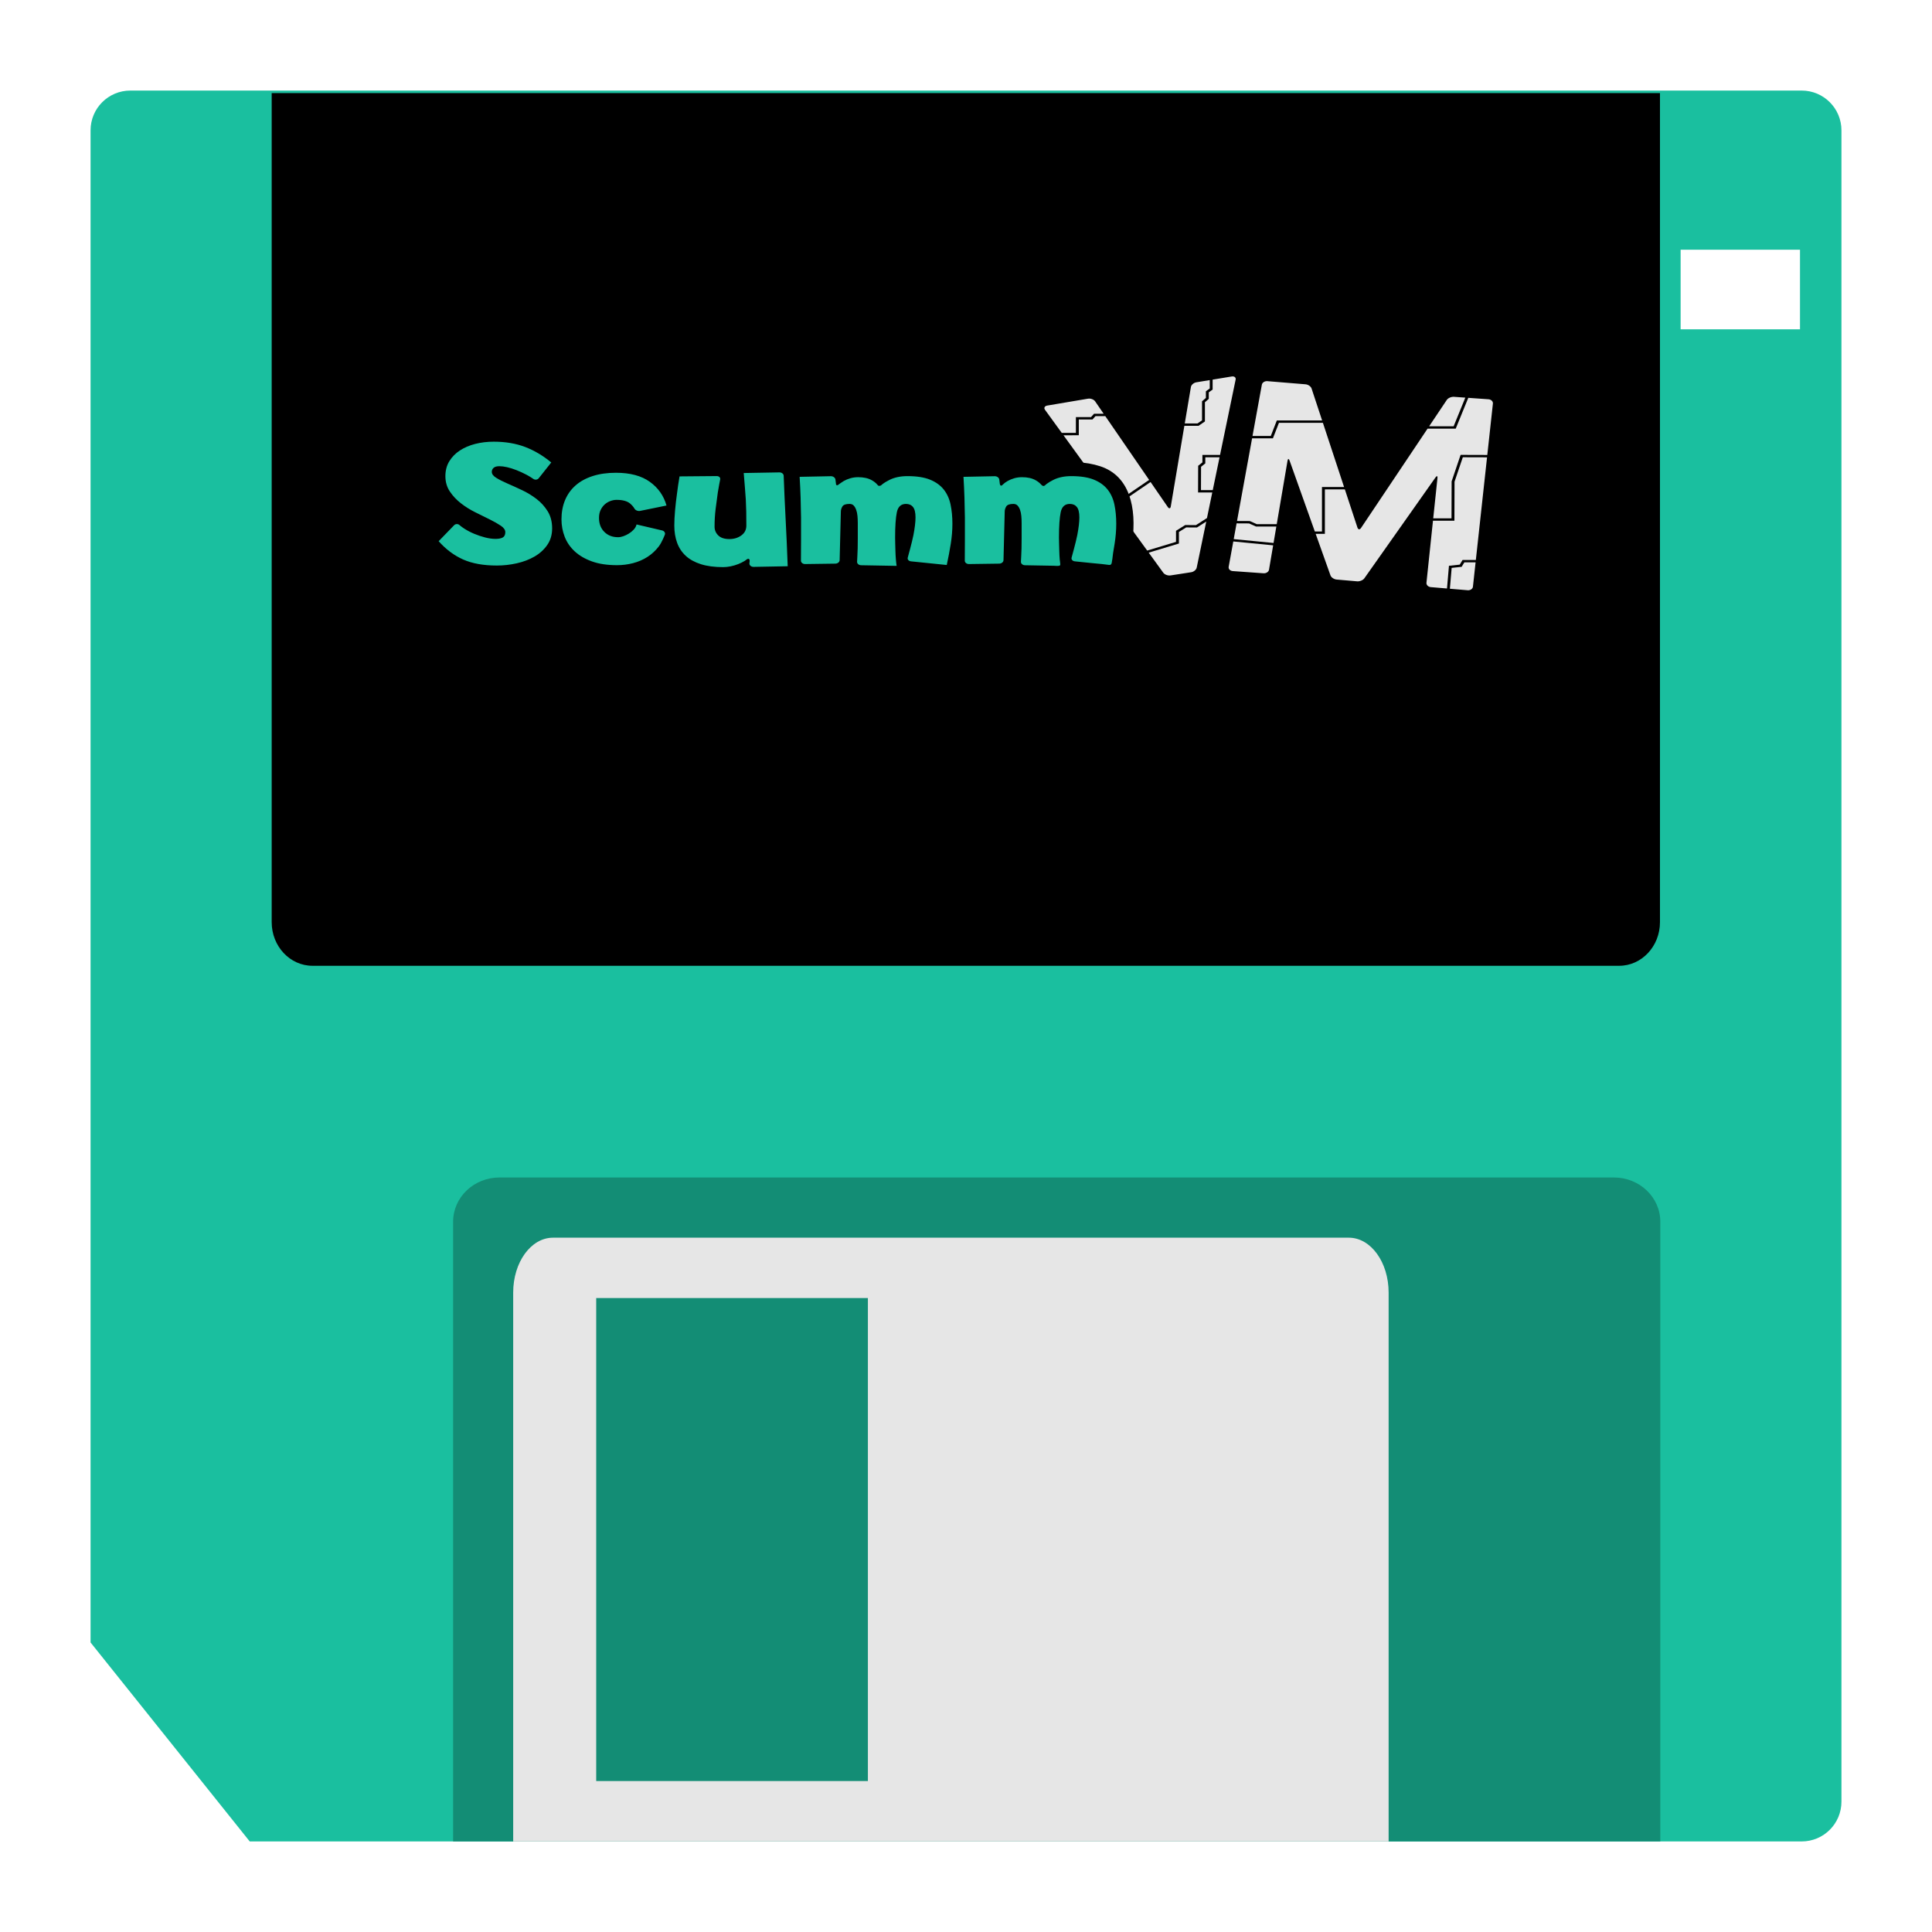 <?xml version="1.0" encoding="UTF-8" standalone="no"?>
<svg
   xmlns:dc="http://purl.org/dc/elements/1.1/"
   xmlns:cc="http://creativecommons.org/ns#"
   xmlns:rdf="http://www.w3.org/1999/02/22-rdf-syntax-ns#"
   xmlns:svg="http://www.w3.org/2000/svg"
   xmlns="http://www.w3.org/2000/svg"
   xmlns:sodipodi="http://sodipodi.sourceforge.net/DTD/sodipodi-0.dtd"
   xmlns:inkscape="http://www.inkscape.org/namespaces/inkscape"
   viewBox="0 0 341.333 341.333"
   height="256"
   width="256"
   xml:space="preserve"
   id="svg2"
   version="1.1"
   sodipodi:docname="ScummVM-content.svg"
   inkscape:version="0.92.2 (5c3e80d, 2017-08-06)"
   inkscape:export-filename="C:\Users\Alfre\AppData\Roaming\RetroArch\assets\xmb\custom\png\ScummVM-content.png"
   inkscape:export-xdpi="96"
   inkscape:export-ydpi="96"><sodipodi:namedview
     pagecolor="#ffffff"
     bordercolor="#666666"
     borderopacity="1"
     objecttolerance="10"
     gridtolerance="10"
     guidetolerance="10"
     inkscape:pageopacity="0"
     inkscape:pageshadow="2"
     inkscape:window-width="1920"
     inkscape:window-height="1001"
     id="namedview36"
     showgrid="false"
     inkscape:pagecheckerboard="true"
     inkscape:zoom="3.9111843"
     inkscape:cx="134.45061"
     inkscape:cy="78.780237"
     inkscape:window-x="-9"
     inkscape:window-y="-9"
     inkscape:window-maximized="1"
     inkscape:current-layer="svg2" /><defs
     id="defs6"><clipPath
       id="clipPath18"
       clipPathUnits="userSpaceOnUse"><path
         id="path16"
         d="M 0,256 H 256 V 0 H 0 Z" /></clipPath><clipPath
       id="clipPath26"
       clipPathUnits="userSpaceOnUse"><path
         id="path24"
         d="M 4,252 H 252 V 4 H 4 Z" /></clipPath></defs><path
     inkscape:connector-curvature="0"
     d="m 318.011,58.181 h -21.091 v -14.06 h 21.091 z m 0.292,-42.181 H 23.031 C 19.143,16 16,19.143 16,23.031 V 290.181 l 28.121,35.152 H 318.303 c 3.888,0 7.031,-3.143 7.031,-7.031 V 23.031 c 0,-3.888 -3.143,-7.031 -7.031,-7.031"
     style="fill:#1abf9f;fill-opacity:1;fill-rule:nonzero;stroke:none;stroke-width:1.333"
     id="path36" /><g
     id="g38"
     transform="matrix(1.333,0,0,-1.333,293.332,325.333)"
     style="fill:#138d75;fill-opacity:1"><path
       inkscape:connector-curvature="0"
       d="m 0,0 h -159.999 v 82.133 c 0,3.245 2.75,5.867 6.153,5.867 H -6.154 C -2.751,88 0,85.378 0,82.133 Z"
       style="fill:#138d75;fill-opacity:1;fill-rule:nonzero;stroke:none"
       id="path40" /></g><g
     id="g42"
     transform="matrix(1.333,0,0,-1.333,48,16.444)"><path
       inkscape:connector-curvature="0"
       d="m 0,0 h 184 v -109.884 c 0,-3.198 -2.419,-5.783 -5.412,-5.783 H 5.412 c -2.993,0 -5.412,2.585 -5.412,5.783 z"
       style="fill:#000000;fill-opacity:1;fill-rule:nonzero;stroke:none"
       id="path44" /></g><path
     inkscape:connector-curvature="0"
     d="m 153.333,314.667 h -48 v -85.333 h 48 z m 84.969,-96 H 97.697 c -3.888,0 -7.031,4.335 -7.031,9.697 v 96.969 H 245.333 V 228.364 c 0,-5.363 -3.143,-9.697 -7.031,-9.697"
     style="fill:#e6e6e6;fill-opacity:1;fill-rule:nonzero;stroke:none;stroke-width:1.333"
     id="path46" /><g
     id="g48"
     transform="matrix(1.333,0,0,-1.333,222.589,67.916)"><path
       inkscape:connector-curvature="0"
       d="m 0,0 -4.399,-24.143 c -0.035,-0.195 0.026,-0.387 0.173,-0.54 0.148,-0.153 0.361,-0.246 0.603,-0.264 l 4.075,-0.29 c 0.486,-0.035 0.936,0.258 1.003,0.653 0,0 2.236,13.153 2.38,14 0.294,-0.825 5.263,-14.775 5.263,-14.775 0.128,-0.358 0.583,-0.669 1.036,-0.708 l 2.718,-0.237 c 0.45,-0.039 0.981,0.182 1.207,0.502 0,0 8.685,12.315 9.171,13.003 -0.083,-0.786 -1.418,-13.472 -1.418,-13.472 -0.003,-0.021 -0.003,-0.042 -0.003,-0.063 0,-0.375 0.351,-0.7 0.815,-0.739 l 4.884,-0.413 c 0.238,-0.021 0.471,0.037 0.656,0.161 0.186,0.125 0.299,0.301 0.32,0.496 l 2.648,24.275 c 0.021,0.195 -0.052,0.385 -0.207,0.535 -0.154,0.15 -0.37,0.243 -0.609,0.26 l -4.584,0.325 C 25.28,-1.401 24.756,-1.631 24.538,-1.956 L 13.175,-18.923 c -0.001,-0.001 -0.001,-0.001 -0.002,-0.002 0,0.001 0,0.001 0,0.001 L 7.092,-0.485 C 6.973,-0.123 6.522,0.19 6.065,0.227 L 1.012,0.643 C 0.526,0.683 0.072,0.395 0,0"
       style="fill:#e6e6e6;fill-opacity:1;fill-rule:nonzero;stroke:none"
       id="path50" /></g><g
     id="g52"
     transform="matrix(1.333,0,0,-1.333,262.766,80.379)"><path
       inkscape:connector-curvature="0"
       d="m 0,0 -3.392,0.011 -0.146,0.001 -0.04,-0.116 -1.143,-3.378 -0.007,-0.02 v -0.021 l -0.016,-4.876 h -2.423 l 0.563,5.347 c 0.03,0.287 -0.089,0.318 -0.265,0.069 l -9.427,-13.367 c -0.176,-0.249 -0.607,-0.428 -0.957,-0.398 l -2.719,0.236 c -0.35,0.031 -0.718,0.282 -0.816,0.559 l -1.958,5.496 h 1.026 0.193 v 0.158 5.738 h 2.648 l 1.671,-5.068 c 0.092,-0.278 0.306,-0.299 0.475,-0.046 l 8.816,13.163 h 3.594 0.139 L -4.14,3.596 -2.52,7.57 0.161,7.38 C 0.513,7.355 0.774,7.099 0.743,6.812 Z m -1.518,-13.921 h -1.644 -0.119 l -0.053,-0.087 -0.318,-0.528 -1.276,-0.137 -0.156,-0.017 -0.011,-0.128 -0.247,-2.88 -2.141,0.181 c -0.35,0.029 -0.613,0.289 -0.582,0.576 l 0.865,8.228 h 2.649 0.192 v 0.157 l 0.016,5.011 1.097,3.241 3.212,-0.01 z m -1.081,-4.009 -2.361,0.199 0.237,2.763 1.223,0.131 0.102,0.011 0.045,0.076 0.311,0.515 h 1.49 l -0.352,-3.227 c -0.031,-0.287 -0.344,-0.498 -0.695,-0.468 m -23.608,17.19 c -0.099,0.276 -0.219,0.269 -0.268,-0.016 l -1.431,-8.417 h -2.64 l -0.887,0.394 -0.043,0.019 -0.048,10e-4 -1.647,0.008 1.997,10.958 h 2.621 0.14 l 0.043,0.109 0.757,1.946 h 5.824 l 2.806,-8.509 h -2.737 -0.192 v -0.157 -5.738 h -0.946 z m -3.451,-14.941 -4.076,0.291 c -0.351,0.025 -0.596,0.278 -0.544,0.564 l 0.613,3.363 5.283,-0.514 -0.55,-3.231 c -0.048,-0.285 -0.375,-0.498 -0.726,-0.473 m -1.917,6.607 0.888,-0.395 0.043,-0.019 h 0.049 2.636 l -0.37,-2.177 -5.279,0.513 0.38,2.087 z m 2.428,18.856 5.054,-0.416 c 0.351,-0.029 0.713,-0.28 0.804,-0.558 l 1.396,-4.231 h -5.861 -0.14 l -0.043,-0.11 -0.757,-1.946 h -2.423 l 1.238,6.795 c 0.052,0.285 0.381,0.495 0.732,0.466 M -5.37,7.291 c 0.169,0.253 0.595,0.439 0.947,0.415 L -2.914,7.598 -4.461,3.803 H -7.706 Z M 2.266,8.339 C 1.781,8.811 1.101,9.101 0.35,9.155 l -4.585,0.326 c -1.21,0.086 -2.463,-0.463 -3.046,-1.334 0,0 -6.143,-9.172 -9.067,-13.538 -1.575,4.774 -4.836,14.663 -4.836,14.663 -0.329,0.996 -1.435,1.764 -2.691,1.867 l -5.053,0.416 c -1.518,0.125 -2.882,-0.743 -3.107,-1.976 l -4.399,-24.143 c -0.112,-0.62 0.094,-1.256 0.566,-1.745 0.472,-0.49 1.181,-0.802 1.945,-0.856 l 4.075,-0.291 c 1.515,-0.108 2.866,0.771 3.075,2.003 0,0 0.574,3.377 1.143,6.721 1.374,-3.859 2.749,-7.719 2.749,-7.719 0.346,-0.972 1.448,-1.725 2.679,-1.832 l 2.718,-0.237 c 1.205,-0.105 2.47,0.422 3.076,1.28 0,0 2.425,3.439 4.847,6.872 -0.336,-3.192 -0.676,-6.421 -0.676,-6.421 -0.007,-0.066 -0.01,-0.132 -0.01,-0.197 0,-1.169 1.094,-2.181 2.54,-2.304 l 4.884,-0.413 c 0.755,-0.064 1.493,0.118 2.078,0.513 0.585,0.394 0.944,0.951 1.012,1.569 L 2.914,6.654 C 2.981,7.268 2.75,7.866 2.266,8.339"
       style="fill:#000000;fill-opacity:1;fill-rule:nonzero;stroke:none"
       id="path54" /></g><g
     id="g56"
     transform="matrix(1.333,0,0,-1.333,217.541,66.24)"><path
       inkscape:connector-curvature="0"
       d="m 0,0 v 0 l -4.692,-0.773 c -0.453,-0.075 -0.856,-0.426 -0.919,-0.8 0,0 -2.617,-15.546 -2.65,-15.74 -0.117,0.171 -9.567,13.917 -9.567,13.917 -0.227,0.331 -0.762,0.53 -1.217,0.453 l -5.403,-0.913 c -0.247,-0.041 -0.44,-0.161 -0.53,-0.328 -0.09,-0.166 -0.068,-0.364 0.061,-0.541 l 15.681,-21.601 c 0.235,-0.324 0.774,-0.522 1.225,-0.453 l 2.736,0.423 c 0.452,0.07 0.865,0.414 0.942,0.785 L 0.825,-0.654 C 0.867,-0.449 0.8,-0.26 0.641,-0.134 0.483,-0.008 0.249,0.041 0,0"
       style="fill:#e6e6e6;fill-opacity:1;fill-rule:nonzero;stroke:none"
       id="path58" /></g><g
     id="g60"
     transform="matrix(1.333,0,0,-1.333,218.304,67.065)"><path
       inkscape:connector-curvature="0"
       d="m 0,0 -2.066,-9.981 h -2.145 -0.193 v -0.158 -0.835 l -0.506,-0.404 -0.057,-0.046 v -0.066 l -0.012,-3.314 -0.001,-0.157 h 0.193 1.69 l -0.702,-3.389 -1.457,-0.936 -1.361,0.009 -0.066,0.001 -0.052,-0.033 -1.092,-0.684 -0.075,-0.047 v -0.077 -1.39 l -3.82,-1.153 -4.263,5.872 4.712,3.214 2.276,-3.309 c 0.172,-0.252 0.353,-0.224 0.401,0.062 l 1.801,10.697 h 1.813 0.07 l 0.054,0.037 0.719,0.493 0.069,0.047 v 0.074 2.472 l 0.459,0.401 0.052,0.045 v 0.062 0.803 l 0.446,0.323 0.064,0.047 v 0.071 1.246 l 2.527,0.416 C -0.176,0.47 0.059,0.284 0,0 m -4.583,-11.556 0.506,0.404 0.058,0.047 v 0.066 0.744 h 1.888 l -0.901,-4.352 h -1.562 z m -0.575,-13.361 c -0.058,-0.284 -0.39,-0.561 -0.736,-0.614 l -2.736,-0.423 c -0.347,-0.053 -0.777,0.106 -0.957,0.354 l -1.935,2.665 3.879,1.171 0.126,0.037 v 0.11 1.422 l 0.963,0.603 1.362,-0.009 h 0.068 l 0.052,0.033 1.178,0.757 z m -19.811,21.475 5.404,0.913 c 0.345,0.058 0.769,-0.1 0.941,-0.351 l 1.133,-1.648 h -1.181 -0.098 l -0.057,-0.064 -0.34,-0.379 h -1.813 -0.192 v -0.158 -1.935 h -1.872 l -2.225,3.065 c -0.18,0.248 -0.045,0.499 0.3,0.557 m 3.989,-3.936 h 0.193 v 0.157 1.935 h 1.717 0.098 l 0.057,0.064 0.34,0.38 h 1.3 l 5.811,-8.453 -4.719,-3.219 -6.633,9.135 z m 15.051,6.396 c 0.048,0.285 0.37,0.565 0.715,0.622 l 1.782,0.294 V -1.179 L -3.879,-1.502 -3.943,-1.549 V -1.62 -2.431 l -0.459,-0.4 -0.052,-0.046 V -2.939 -5.4 L -5.051,-5.809 H -6.742 Z M 1.624,1.796 C 1.108,2.205 0.38,2.379 -0.324,2.264 l -5.948,-0.98 c -0.909,-0.15 -1.602,-0.753 -1.729,-1.504 0,0 -1.118,-6.645 -1.957,-11.628 -3.027,4.403 -7.079,10.298 -7.079,10.298 -0.465,0.676 -1.412,1.029 -2.341,0.872 l -6.659,-1.125 c -0.69,-0.117 -1.268,-0.499 -1.553,-1.026 -0.285,-0.526 -0.24,-1.133 0.12,-1.629 l 16.336,-22.502 c 0.468,-0.645 1.378,-0.981 2.279,-0.842 l 3.995,0.617 c 0.897,0.139 1.592,0.719 1.745,1.454 L 2.256,0.22 C 2.376,0.798 2.139,1.388 1.624,1.796"
       style="fill:#000000;fill-opacity:1;fill-rule:nonzero;stroke:none"
       id="path62" /></g><g
     id="g64"
     transform="matrix(1.333,0,0,-1.333,194.379,82.377)"><path
       inkscape:connector-curvature="0"
       d="m 0,0 c 3.855,-1.259 4.869,-5.387 4.25,-10.066 -0.269,-2.029 -0.323,-4.575 -2.75,-4.854 -0.826,-0.094 -1.758,0.067 -2.625,0.153 -0.778,0.078 -1.669,0.333 -2.437,0.256 -0.467,-0.047 -0.823,-0.358 -1.25,-0.46 -0.949,-0.228 -2.13,-0.102 -3.437,-0.102 -0.799,0 -1.611,-0.011 -2.312,0.102 -0.423,0.068 -0.857,0.33 -1.313,0.358 -0.416,0.025 -0.838,-0.163 -1.312,-0.205 -1.272,-0.11 -2.979,-0.144 -4.312,-0.051 -0.478,0.034 -1.005,0.261 -1.437,0.256 -0.426,-0.006 -0.904,-0.264 -1.375,-0.307 -1.671,-0.151 -3.427,0.527 -4.875,0.409 -0.674,-0.056 -1.356,-0.545 -2.25,-0.613 -1.288,-0.099 -3.405,-0.038 -4.687,0.153 -0.48,0.071 -0.973,0.332 -1.437,0.358 -0.42,0.023 -0.899,-0.169 -1.375,-0.205 -1.214,-0.092 -2.732,-0.101 -3.999,-0.051 -0.365,0.015 -0.731,0.119 -1.063,0.102 -0.575,-0.029 -1.144,-0.355 -1.687,-0.409 -1.45,-0.142 -3.066,-0.163 -4.437,-0.051 -0.487,0.041 -0.982,0.251 -1.5,0.256 -0.702,0.006 -1.353,-0.265 -1.937,-0.307 -3.377,-0.24 -5.92,1.086 -7.624,2.606 -0.754,-0.296 -1.237,-0.843 -1.938,-1.226 -3.132,-1.715 -8.478,-1.221 -11.248,0.562 -0.394,0.253 -0.955,1.028 -1.438,1.022 -0.411,-0.006 -1.129,-0.789 -1.5,-1.022 -1.475,-0.925 -3.462,-1.601 -5.937,-1.738 -3.723,-0.204 -6.698,0.934 -8.624,2.402 -0.986,0.754 -2.41,1.99 -1.749,3.525 0.339,0.79 1.334,1.598 2.062,2.3 0.268,0.258 0.67,0.511 0.687,0.766 0.032,0.46 -0.888,1.145 -1.125,1.482 -1.074,1.532 -1.418,4.06 -0.375,5.978 1.244,2.286 4.528,3.941 8.999,3.679 1.705,-0.1 3.454,-0.529 4.937,-1.227 2.119,-0.995 4.316,-1.916 3.625,-4.547 0.893,0.157 1.406,0.676 2.187,0.971 2.716,1.025 7.062,0.952 9.562,-0.358 0.313,-0.165 0.794,-0.559 1.062,-0.562 0.497,-0.005 1.108,0.814 1.562,0.971 1.018,0.351 4.292,0.37 5.75,0.255 0.58,-0.045 1.175,-0.378 1.625,-0.357 0.489,0.022 1.12,0.518 1.499,0.613 1.166,0.292 4.752,0.411 6.062,0.102 0.431,-0.101 0.891,-0.515 1.375,-0.562 0.461,-0.045 1.061,0.135 1.563,0.153 0.93,0.036 1.976,0.087 2.874,0.051 0.649,-0.025 1.262,-0.327 1.875,-0.357 0.57,-0.028 1.251,0.209 1.875,0.204 0.5,-0.003 1.074,-0.101 1.562,-0.204 0.465,-0.098 0.93,-0.36 1.312,-0.358 0.571,0.003 1.182,0.354 1.688,0.46 1.749,0.367 3.696,0.286 5.499,-0.255 0.404,-0.122 1.135,-0.667 1.562,-0.665 0.507,0.003 1.103,0.722 1.563,0.869 1.279,0.408 3.167,0.354 4.687,0.307 0.685,-0.022 1.299,-0.331 1.937,-0.358 0.567,-0.023 1.173,0.197 1.75,0.205 0.546,0.007 1.073,-0.102 1.562,-0.205 0.493,-0.104 1.013,-0.353 1.375,-0.358 0.484,-0.005 0.961,0.311 1.375,0.409 C -4.174,0.699 -1.929,0.63 0,0"
       style="fill:#000000;fill-opacity:1;fill-rule:nonzero;stroke:none"
       id="path66" /></g><g
     id="g68"
     transform="matrix(1.333,0,0,-1.333,196.886,89.139)"><path
       inkscape:connector-curvature="0"
       d="M 0,0 C -0.163,0.774 -0.465,1.439 -0.906,1.994 -1.347,2.549 -1.951,2.983 -2.718,3.297 -3.485,3.609 -4.482,3.766 -5.709,3.766 -6.63,3.766 -7.421,3.601 -8.082,3.273 -8.251,3.189 -8.417,3.1 -8.577,3.004 -8.727,2.914 -8.872,2.818 -9.008,2.714 -9.121,2.628 -9.266,2.422 -9.443,2.464 c -0.127,0.03 -0.239,0.146 -0.313,0.23 -0.182,0.204 -0.417,0.376 -0.67,0.52 -0.48,0.274 -1.084,0.411 -1.812,0.411 -0.365,0 -0.71,-0.047 -1.036,-0.141 C -13.6,3.39 -13.892,3.269 -14.151,3.12 -14.41,2.972 -14.621,2.815 -14.783,2.651 -14.81,2.625 -14.836,2.599 -14.865,2.574 -14.906,2.54 -14.97,2.493 -15.035,2.505 c -0.073,0.014 -0.116,0.103 -0.133,0.156 -0.029,0.093 -0.032,0.191 -0.043,0.286 -0.015,0.122 -0.031,0.246 -0.047,0.369 -0.031,0.247 -0.306,0.445 -0.611,0.439 l -4.134,-0.083 c 0.057,-0.954 0.1,-1.869 0.129,-2.745 0.029,-0.876 0.048,-1.764 0.058,-2.663 0.009,-0.9 0.009,-1.85 0,-2.851 -0.01,-1.001 -0.014,-2.856 -0.014,-2.856 -0.001,-0.249 0.248,-0.449 0.553,-0.445 l 4.012,0.056 c 0.305,0.004 0.559,0.211 0.565,0.46 l 0.161,6.445 c 0,0.219 0.067,0.442 0.201,0.669 0.134,0.227 0.451,0.34 0.949,0.34 0.231,0 0.413,-0.07 0.547,-0.211 0.134,-0.141 0.244,-0.328 0.331,-0.563 0.086,-0.235 0.143,-0.504 0.172,-0.81 0.029,-0.305 0.043,-0.621 0.043,-0.95 v -1.994 c 0,-0.516 -0.004,-0.966 -0.014,-1.349 -0.01,-0.384 -0.024,-0.743 -0.043,-1.08 -0.019,-0.336 -0.037,-0.709 -0.037,-0.709 -0.011,-0.249 0.229,-0.457 0.533,-0.462 0.003,0 0.006,0 0.009,0 0.152,-0.003 0.304,-0.006 0.456,-0.008 0.329,-0.006 0.657,-0.012 0.986,-0.018 0.402,-0.007 0.804,-0.014 1.206,-0.021 0.379,-0.007 0.759,-0.014 1.139,-0.021 0.233,-0.004 0.505,-0.045 0.734,-0.002 0.192,0.037 0.15,0.161 0.145,0.288 -0.007,0.19 -0.05,0.377 -0.066,0.566 -0.029,0.344 -0.048,0.696 -0.057,1.056 -0.01,0.36 -0.02,0.704 -0.029,1.032 -0.01,0.329 -0.015,0.595 -0.015,0.798 0,1.502 0.077,2.62 0.231,3.355 0.153,0.736 0.556,1.103 1.208,1.103 0.402,0 0.714,-0.137 0.934,-0.41 0.221,-0.274 0.331,-0.732 0.331,-1.373 0,-0.61 -0.091,-1.388 -0.273,-2.335 -0.183,-0.946 -0.754,-2.996 -0.754,-2.996 -0.068,-0.243 0.124,-0.466 0.426,-0.497 0.129,-0.013 0.258,-0.026 0.387,-0.04 0.648,-0.066 1.296,-0.132 1.945,-0.198 0.411,-0.042 0.823,-0.078 1.235,-0.117 0.25,-0.024 0.497,-0.069 0.746,-0.092 0.154,-0.014 0.35,-0.078 0.474,0.035 0.118,0.107 0.111,0.304 0.139,0.438 0.042,0.2 0.066,0.403 0.087,0.605 0.031,0.311 0.079,0.614 0.133,0.923 0.046,0.259 0.087,0.518 0.128,0.778 0.144,0.907 0.216,1.791 0.216,2.651 C 0.244,-1.623 0.163,-0.774 0,0 m -22.621,1.994 c -0.442,0.555 -1.046,0.989 -1.812,1.303 -0.767,0.312 -1.765,0.469 -2.991,0.469 -0.921,0 -1.712,-0.165 -2.374,-0.493 -0.176,-0.087 -0.348,-0.181 -0.514,-0.281 -0.149,-0.09 -0.293,-0.186 -0.428,-0.291 -0.1,-0.077 -0.187,-0.196 -0.333,-0.217 -0.037,-0.005 -0.075,-0.012 -0.114,-0.009 -0.134,0.01 -0.17,0.083 -0.239,0.164 -0.191,0.227 -0.44,0.418 -0.716,0.575 -0.479,0.274 -1.083,0.411 -1.812,0.411 -0.364,0 -0.709,-0.047 -1.035,-0.141 -0.326,-0.094 -0.618,-0.215 -0.877,-0.364 -0.219,-0.125 -0.408,-0.277 -0.616,-0.412 -0.103,-0.066 -0.144,-0.157 -0.288,-0.149 -0.149,0.008 -0.127,0.163 -0.138,0.246 -0.013,0.098 -0.025,0.196 -0.038,0.295 -0.009,0.072 -0.018,0.144 -0.027,0.216 -0.032,0.247 -0.307,0.445 -0.611,0.439 l -4.135,-0.083 c 0.058,-0.954 0.101,-1.87 0.129,-2.745 0.029,-0.876 0.048,-1.764 0.058,-2.663 0.009,-0.9 0.009,-1.85 0,-2.851 -0.01,-1.001 -0.014,-2.856 -0.014,-2.856 0,-0.249 0.248,-0.449 0.553,-0.445 l 4.012,0.055 c 0.305,0.005 0.559,0.212 0.565,0.46 l 0.161,6.446 c 0,0.219 0.067,0.442 0.202,0.669 0.134,0.226 0.45,0.34 0.949,0.34 0.23,0 0.412,-0.07 0.546,-0.211 0.134,-0.141 0.245,-0.329 0.331,-0.563 0.086,-0.235 0.144,-0.505 0.173,-0.81 0.028,-0.305 0.043,-0.621 0.043,-0.95 v -1.994 c 0,-0.517 -0.005,-0.966 -0.014,-1.349 -0.01,-0.384 -0.025,-0.744 -0.044,-1.08 -0.019,-0.336 -0.036,-0.709 -0.036,-0.709 -0.012,-0.249 0.228,-0.457 0.532,-0.462 l 4.71,-0.084 c -0.039,0.234 -0.072,0.524 -0.1,0.868 -0.029,0.344 -0.049,0.696 -0.058,1.056 -0.01,0.359 -0.019,0.704 -0.029,1.032 -0.01,0.329 -0.014,0.594 -0.014,0.798 0,1.501 0.077,2.62 0.23,3.355 0.154,0.735 0.556,1.103 1.208,1.103 0.403,0 0.714,-0.137 0.935,-0.411 0.22,-0.274 0.331,-0.731 0.331,-1.372 0,-0.61 -0.092,-1.389 -0.274,-2.335 -0.182,-0.947 -0.754,-2.996 -0.754,-2.996 -0.067,-0.243 0.124,-0.467 0.426,-0.497 l 4.743,-0.484 c 0.211,0.969 0.389,1.908 0.532,2.816 0.144,0.907 0.216,1.79 0.216,2.651 0,0.922 -0.082,1.771 -0.244,2.545 -0.163,0.775 -0.466,1.44 -0.906,1.995 m -20.954,-3.959 c -0.048,0.973 -0.097,1.965 -0.144,2.977 -0.049,1.012 -0.114,2.805 -0.114,2.805 -0.009,0.25 -0.266,0.45 -0.571,0.444 l -4.724,-0.084 c 0.058,-0.753 0.111,-1.404 0.159,-1.953 0.048,-0.549 0.087,-1.075 0.116,-1.577 0.028,-0.502 0.047,-1.02 0.057,-1.553 0.01,-0.533 0.015,-1.161 0.015,-1.882 0,-0.55 -0.222,-0.985 -0.664,-1.306 -0.442,-0.322 -0.971,-0.483 -1.586,-0.483 -0.654,0 -1.145,0.161 -1.471,0.483 -0.328,0.321 -0.491,0.709 -0.491,1.164 0,0.814 0.046,1.578 0.144,2.377 0.097,0.784 0.193,1.506 0.289,2.165 0.115,0.753 0.312,1.717 0.312,1.717 0.051,0.246 -0.158,0.445 -0.463,0.443 L -57.637,3.73 c -0.134,-0.785 -0.25,-1.569 -0.346,-2.354 -0.096,-0.674 -0.178,-1.388 -0.245,-2.141 -0.068,-0.753 -0.101,-1.427 -0.101,-2.023 0,-0.847 0.125,-1.611 0.375,-2.29 0.25,-0.679 0.635,-1.257 1.154,-1.732 0.519,-0.475 1.187,-0.841 2.004,-1.099 0.817,-0.257 1.793,-0.386 2.928,-0.386 0.327,0 0.664,0.036 1.01,0.106 0.346,0.071 0.678,0.169 0.995,0.295 0.317,0.125 0.61,0.27 0.879,0.435 0.122,0.074 0.334,0.308 0.508,0.259 0.225,-0.065 0.098,-0.479 0.098,-0.617 0,-0.25 0.25,-0.449 0.555,-0.444 l 4.522,0.084 c -0.039,1.153 -0.082,2.233 -0.13,3.242 -0.048,1.007 -0.096,1.998 -0.144,2.97 m -23.971,1.988 c 0.22,0.196 0.469,0.344 0.748,0.446 0.277,0.102 0.55,0.153 0.819,0.153 0.806,0 1.405,-0.164 1.798,-0.493 0.393,-0.328 0.571,-0.664 0.571,-0.664 0.121,-0.228 0.462,-0.366 0.757,-0.305 l 3.489,0.711 c -0.364,1.298 -1.102,2.346 -2.214,3.144 -1.112,0.798 -2.608,1.197 -4.487,1.197 -1.15,0 -2.176,-0.145 -3.077,-0.434 -0.902,-0.29 -1.659,-0.704 -2.273,-1.244 -0.613,-0.539 -1.078,-1.189 -1.394,-1.947 -0.317,-0.759 -0.475,-1.608 -0.475,-2.546 0,-0.814 0.144,-1.588 0.431,-2.323 0.288,-0.735 0.734,-1.381 1.337,-1.936 0.605,-0.555 1.367,-0.997 2.287,-1.325 0.92,-0.329 2.023,-0.493 3.307,-0.493 0.729,0 1.438,0.09 2.129,0.27 0.69,0.18 1.323,0.453 1.898,0.821 0.575,0.367 1.078,0.833 1.51,1.396 0.431,0.563 0.803,1.561 0.803,1.561 0.088,0.238 -0.079,0.489 -0.372,0.558 l -3.379,0.79 c -0.058,-0.25 -0.182,-0.477 -0.374,-0.68 -0.192,-0.204 -0.407,-0.38 -0.647,-0.528 -0.24,-0.149 -0.485,-0.266 -0.733,-0.352 -0.25,-0.086 -0.48,-0.129 -0.691,-0.129 -0.748,0 -1.357,0.234 -1.826,0.704 -0.47,0.469 -0.705,1.087 -0.705,1.853 0,0.407 0.072,0.759 0.216,1.056 0.144,0.297 0.326,0.544 0.547,0.739 m -7.568,-0.911 c 0.394,-0.636 0.592,-1.394 0.592,-2.273 0,-0.848 -0.217,-1.582 -0.65,-2.202 -0.433,-0.62 -0.996,-1.131 -1.689,-1.531 -0.692,-0.4 -1.477,-0.698 -2.353,-0.895 -0.876,-0.196 -1.756,-0.294 -2.641,-0.294 -1.771,0 -3.258,0.267 -4.461,0.8 -1.202,0.534 -2.285,1.343 -3.247,2.426 l 2.051,2.117 c 0.19,0.196 0.512,0.204 0.716,0.018 0,0 0.235,-0.215 0.639,-0.474 0.405,-0.26 0.842,-0.487 1.314,-0.683 0.471,-0.197 0.953,-0.358 1.443,-0.483 0.491,-0.126 0.948,-0.189 1.372,-0.189 0.423,0 0.746,0.063 0.967,0.189 0.221,0.125 0.332,0.361 0.332,0.706 0,0.298 -0.198,0.581 -0.592,0.848 -0.395,0.267 -0.886,0.545 -1.472,0.836 -0.588,0.291 -1.223,0.605 -1.906,0.943 -0.683,0.337 -1.318,0.733 -1.905,1.189 -0.588,0.455 -1.078,0.977 -1.473,1.566 -0.394,0.589 -0.592,1.268 -0.592,2.037 0,0.754 0.174,1.413 0.52,1.979 0.347,0.565 0.813,1.039 1.4,1.424 0.587,0.385 1.266,0.675 2.036,0.872 0.769,0.196 1.587,0.294 2.453,0.294 1.54,0 2.921,-0.232 4.143,-0.694 1.222,-0.464 2.382,-1.151 3.479,-2.061 l -1.661,-2.092 c -0.166,-0.209 -0.491,-0.247 -0.722,-0.083 0,0 -0.417,0.295 -0.879,0.538 -0.462,0.243 -0.914,0.451 -1.357,0.624 -0.443,0.173 -0.857,0.302 -1.242,0.389 -0.385,0.086 -0.721,0.129 -1.01,0.129 -0.346,0 -0.602,-0.07 -0.765,-0.212 -0.164,-0.141 -0.245,-0.321 -0.245,-0.541 0,-0.283 0.197,-0.546 0.591,-0.789 0.395,-0.244 0.89,-0.495 1.487,-0.754 0.597,-0.259 1.237,-0.549 1.92,-0.871 0.683,-0.322 1.323,-0.711 1.92,-1.166 0.596,-0.456 1.092,-1.001 1.487,-1.637"
       style="fill:#1abf9f;fill-opacity:1;fill-rule:nonzero;stroke:none"
       id="path70" /></g></svg>